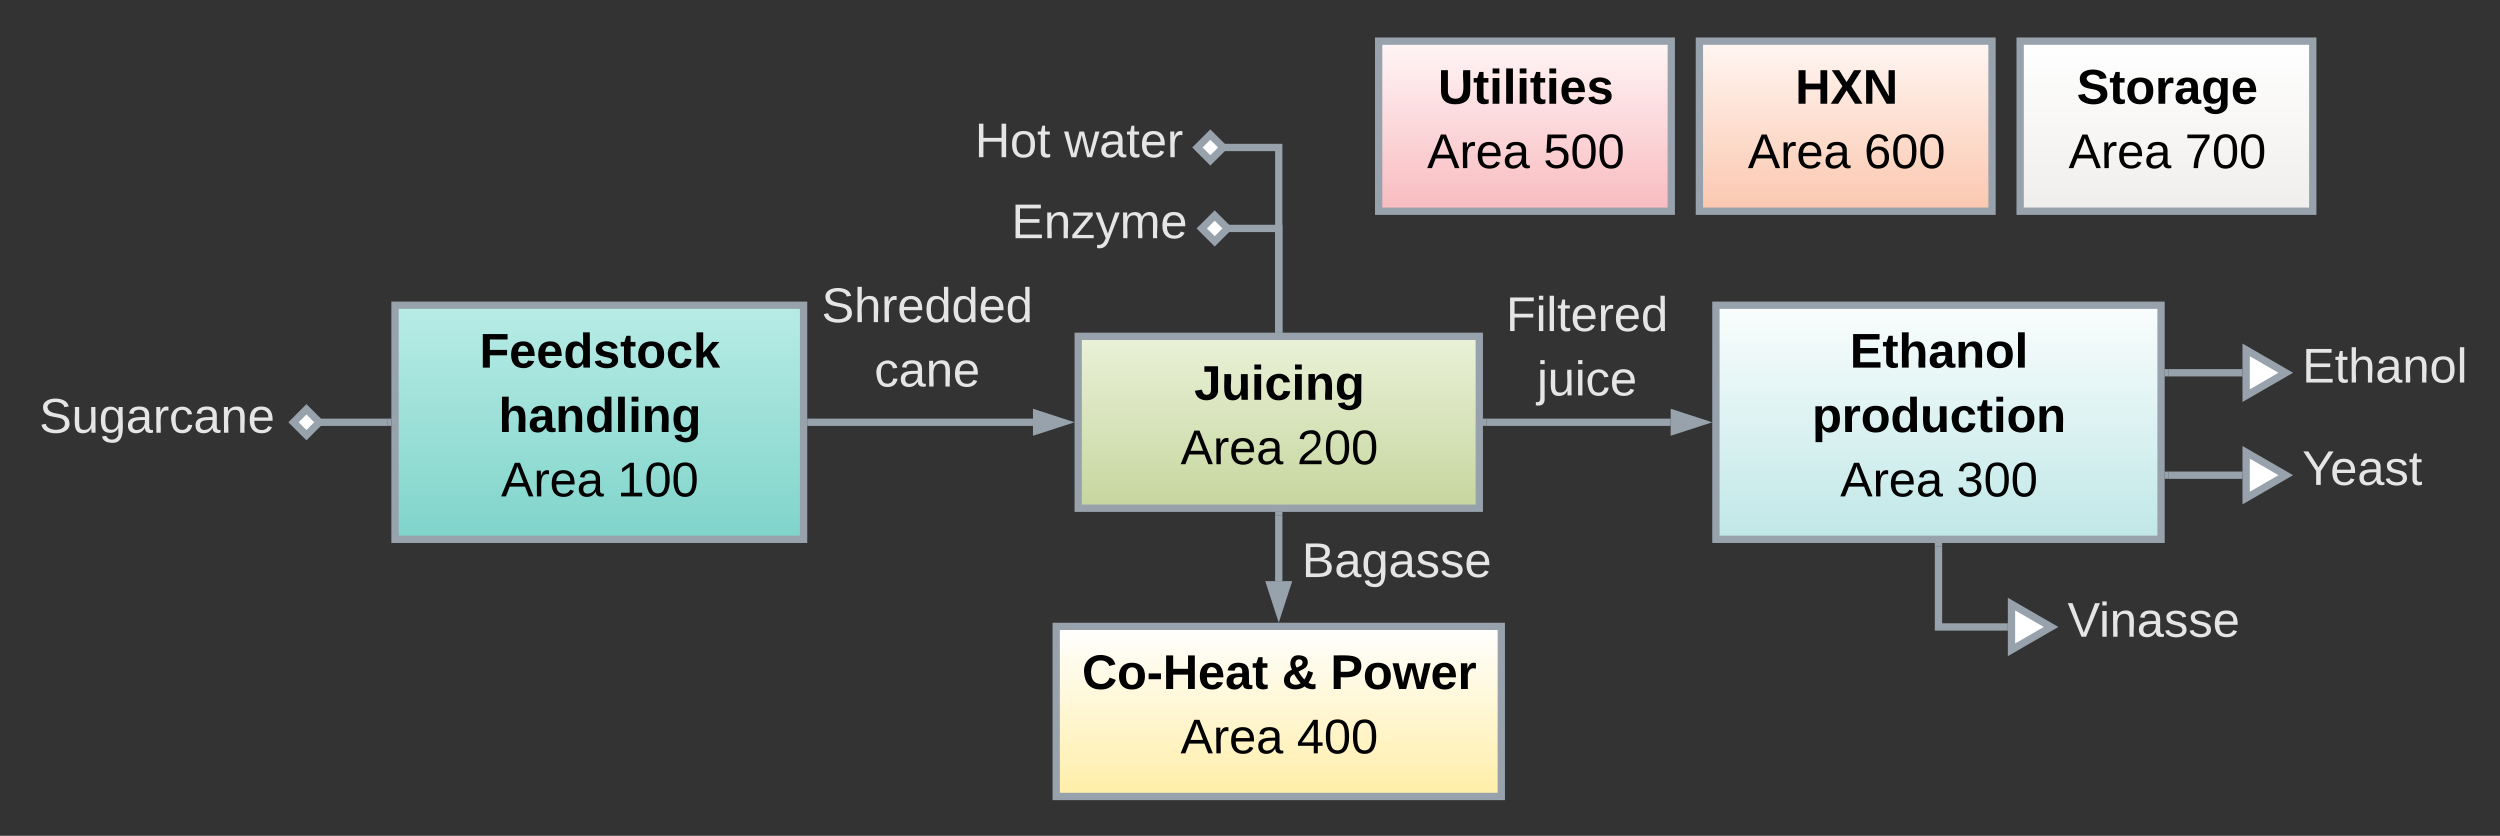 <svg xmlns="http://www.w3.org/2000/svg" xmlns:xlink="http://www.w3.org/1999/xlink" xmlns:lucid="lucid" width="1367" height="457"><rect width="100%" height="100%" fill="#333333" stroke="none"/><g transform="translate(-324 -647)" lucid:page-tab-id="kfWvwMMywf_~"><path d="M747.5 792.9h166.06v84.52H747.5z" fill="none"/><use xlink:href="#a" transform="matrix(1,0,0,1,747.499,792.909) translate(25.759 30.233)"/><use xlink:href="#b" transform="matrix(1,0,0,1,747.499,792.909) translate(54.611 65.433)"/><path d="M540 813.9h223.4v128H540z" stroke="#98a2ad" stroke-width="4" fill="url(#c)"/><use xlink:href="#d" transform="matrix(1,0,0,1,548,821.885) translate(38.222 26.133)"/><use xlink:href="#e" transform="matrix(1,0,0,1,548,821.885) translate(48.63 61.333)"/><use xlink:href="#f" transform="matrix(1,0,0,1,548,821.885) translate(49.963 96.533)"/><use xlink:href="#g" transform="matrix(1,0,0,1,548,821.885) translate(113.593 96.533)"/><path d="M495.66 877.9H536" stroke="#98a2ad" stroke-width="4" fill="none"/><path d="M484.5 877.9l7.06 7.06 7.07-7.08-7.07-7.07z" stroke="#98a2ad" stroke-width="4" fill="#fff"/><path d="M538 879.86h-2.05v-3.95H538z" stroke="#98a2ad" stroke-width=".05" fill="#98a2ad"/><path d="M913.56 830.9h219.32v94H913.56z" stroke="#98a2ad" stroke-width="4" fill="url(#h)"/><use xlink:href="#i" transform="matrix(1,0,0,1,921.563,838.885) translate(55.444 26.733)"/><use xlink:href="#j" transform="matrix(1,0,0,1,921.563,838.885) translate(47.963 61.933)"/><use xlink:href="#k" transform="matrix(1,0,0,1,921.563,838.885) translate(111.593 61.933)"/><path d="M1262.26 813.9h243.4v128h-243.4z" stroke="#98a2ad" stroke-width="4" fill="url(#l)"/><use xlink:href="#m" transform="matrix(1,0,0,1,1270.261,821.885) translate(65.259 26.133)"/><use xlink:href="#n" transform="matrix(1,0,0,1,1270.261,821.885) translate(44.63 61.333)"/><use xlink:href="#f" transform="matrix(1,0,0,1,1270.261,821.885) translate(59.963 96.533)"/><use xlink:href="#o" transform="matrix(1,0,0,1,1270.261,821.885) translate(123.593 96.533)"/><path d="M992.3 771.9h30.92v55" stroke="#98a2ad" stroke-width="4" fill="none"/><path d="M981.12 771.9l7.07 7.08 7.06-7.07-7.07-7.06z" stroke="#98a2ad" stroke-width="4" fill="#fff"/><path d="M1025.2 828.9h-3.95v-2.07h3.95z" stroke="#98a2ad" stroke-width=".05" fill="#98a2ad"/><path d="M767.4 877.9h121.43" stroke="#98a2ad" stroke-width="4" fill="none"/><path d="M767.45 879.86h-2.06v-3.95h2.05z" stroke="#98a2ad" stroke-width=".05" fill="#98a2ad"/><path d="M905.1 877.9l-14.27 4.62v-9.27z" stroke="#98a2ad" stroke-width="4" fill="#98a2ad"/><path d="M1509.65 906.83h40.55" stroke="#98a2ad" stroke-width="4" fill="none"/><path d="M1509.7 908.8h-2.05v-3.94h2.06z" stroke="#98a2ad" stroke-width=".05" fill="#98a2ad"/><path d="M1573.85 906.83l-21.65 12.5v-25z" stroke="#98a2ad" stroke-width="4" fill="#fff"/><path d="M989.92 727.64h33.3v99.25" stroke="#98a2ad" stroke-width="4" fill="none"/><path d="M978.75 727.64l7.07 7.07 7.07-7.06-7.08-7.07z" stroke="#98a2ad" stroke-width="4" fill="#fff"/><path d="M1025.2 828.9h-3.95v-2.07h3.95z" stroke="#98a2ad" stroke-width=".05" fill="#98a2ad"/><path d="M1077.85 669.5h160v93h-160z" stroke="#98a2ad" stroke-width="4" fill="url(#p)"/><use xlink:href="#q" transform="matrix(1,0,0,1,1085.852,677.5) translate(24.463 26.233)"/><use xlink:href="#f" transform="matrix(1,0,0,1,1085.852,677.5) translate(18.463 61.433)"/><use xlink:href="#r" transform="matrix(1,0,0,1,1085.852,677.5) translate(82.093 61.433)"/><path d="M901.53 989.5h243.38v93H901.54z" stroke="#98a2ad" stroke-width="4" fill="url(#s)"/><use xlink:href="#t" transform="matrix(1,0,0,1,909.528,997.5) translate(6.111 26.233)"/><use xlink:href="#u" transform="matrix(1,0,0,1,909.528,997.5) translate(115.37 26.233)"/><use xlink:href="#v" transform="matrix(1,0,0,1,909.528,997.5) translate(141.963 26.233)"/><use xlink:href="#j" transform="matrix(1,0,0,1,909.528,997.5) translate(59.963 61.433)"/><use xlink:href="#w" transform="matrix(1,0,0,1,909.528,997.5) translate(123.593 61.433)"/><path d="M1023.22 928.9v35.86" stroke="#98a2ad" stroke-width="4" fill="none"/><path d="M1025.2 928.94h-3.95v-2.06h3.95z" stroke="#98a2ad" stroke-width=".05" fill="#98a2ad"/><path d="M1023.22 981.03l-4.63-14.27h9.26z" stroke="#98a2ad" stroke-width="4" fill="#98a2ad"/><use xlink:href="#x" transform="matrix(1,0,0,1,1035.856,941.193) translate(0.005 21.333)"/><path d="M1136.88 877.9h100.64" stroke="#98a2ad" stroke-width="4" fill="none"/><path d="M1136.93 879.86h-2.05v-3.95h2.05z" stroke="#98a2ad" stroke-width=".05" fill="#98a2ad"/><path d="M1253.8 877.9l-14.28 4.62v-9.27z" stroke="#98a2ad" stroke-width="4" fill="#98a2ad"/><use xlink:href="#y" transform="matrix(1,0,0,1,1147.498,806.685) translate(0.005 21.333)"/><use xlink:href="#z" transform="matrix(1,0,0,1,1147.498,806.685) translate(16.968 56.533)"/><path d="M1253.23 669.5h160v93h-160z" stroke="#98a2ad" stroke-width="4" fill="url(#A)"/><use xlink:href="#B" transform="matrix(1,0,0,1,1261.234,677.5) translate(44.426 26.233)"/><use xlink:href="#f" transform="matrix(1,0,0,1,1261.234,677.5) translate(18.463 61.433)"/><use xlink:href="#C" transform="matrix(1,0,0,1,1261.234,677.5) translate(82.093 61.433)"/><path d="M1383.96 945.9v43.92h37.92" stroke="#98a2ad" stroke-width="4" fill="none"/><path d="M1385.93 945.94h-3.95v-2.06h3.95z" stroke="#98a2ad" stroke-width=".05" fill="#98a2ad"/><path d="M1445.53 989.82l-21.65 12.5v-25z" stroke="#98a2ad" stroke-width="4" fill="#fff"/><path d="M1550.2 850.83h-40.55" stroke="#98a2ad" stroke-width="4" fill="none"/><path d="M1573.85 850.83l-21.65 12.5v-25z" stroke="#98a2ad" stroke-width="4" fill="#fff"/><path d="M1509.7 852.8h-2.05v-3.94h2.06z" stroke="#98a2ad" stroke-width=".05" fill="#98a2ad"/><path d="M1428.62 669.5h160v93h-160z" stroke="#98a2ad" stroke-width="4" fill="url(#D)"/><g><use xlink:href="#E" transform="matrix(1,0,0,1,1436.616,677.5) translate(22.981 26.233)"/><use xlink:href="#f" transform="matrix(1,0,0,1,1436.616,677.5) translate(18.463 61.433)"/><use xlink:href="#F" transform="matrix(1,0,0,1,1436.616,677.5) translate(82.093 61.433)"/></g><path d="M337.85 839.3h143.8v77.2h-143.8z" fill="#fff" fill-opacity="0"/><g><use xlink:href="#G" transform="matrix(1,0,0,1,342.852,844.285) translate(2.593 39.333)"/></g><path d="M872.07 750.9H978.3v42H872.06z" fill="#fff" fill-opacity="0"/><g><use xlink:href="#H" transform="matrix(1,0,0,1,877.072,755.909) translate(0 21.333)"/></g><path d="M852.07 706.64h123.85v42H852.07z" fill="#fff" fill-opacity="0"/><g><use xlink:href="#I" transform="matrix(1,0,0,1,857.072,711.638) translate(0 21.333)"/><use xlink:href="#J" transform="matrix(1,0,0,1,857.072,711.638) translate(48.815 21.333)"/></g><path d="M1577.85 829.83h75.7v42h-75.7z" fill="#fff" fill-opacity="0"/><g><use xlink:href="#K" transform="matrix(1,0,0,1,1582.852,834.833) translate(0 21.333)"/></g><path d="M1577.85 885.83h100.3v42h-100.3z" fill="#fff" fill-opacity="0"/><g><use xlink:href="#L" transform="matrix(1,0,0,1,1582.852,890.833) translate(0 21.333)"/></g><path d="M1449.53 968.82h104.22v42h-104.22z" fill="#fff" fill-opacity="0"/><g><use xlink:href="#M" transform="matrix(1,0,0,1,1454.528,973.823) translate(0 21.333)"/></g><defs><path fill="#e5e5e5" d="M185-189c-5-48-123-54-124 2 14 75 158 14 163 119 3 78-121 87-175 55-17-10-28-26-33-46l33-7c5 56 141 63 141-1 0-78-155-14-162-118-5-82 145-84 179-34 5 7 8 16 11 25" id="N"/><path fill="#e5e5e5" d="M106-169C34-169 62-67 57 0H25v-261h32l-1 103c12-21 28-36 61-36 89 0 53 116 60 194h-32v-121c2-32-8-49-39-48" id="O"/><path fill="#e5e5e5" d="M114-163C36-179 61-72 57 0H25l-1-190h30c1 12-1 29 2 39 6-27 23-49 58-41v29" id="P"/><path fill="#e5e5e5" d="M100-194c63 0 86 42 84 106H49c0 40 14 67 53 68 26 1 43-12 49-29l28 8c-11 28-37 45-77 45C44 4 14-33 15-96c1-61 26-98 85-98zm52 81c6-60-76-77-97-28-3 7-6 17-6 28h103" id="Q"/><path fill="#e5e5e5" d="M85-194c31 0 48 13 60 33l-1-100h32l1 261h-30c-2-10 0-23-3-31C134-8 116 4 85 4 32 4 16-35 15-94c0-66 23-100 70-100zm9 24c-40 0-46 34-46 75 0 40 6 74 45 74 42 0 51-32 51-76 0-42-9-74-50-73" id="R"/><g id="a"><use transform="matrix(0.074,0,0,0.074,0,0)" xlink:href="#N"/><use transform="matrix(0.074,0,0,0.074,17.778,0)" xlink:href="#O"/><use transform="matrix(0.074,0,0,0.074,32.593,0)" xlink:href="#P"/><use transform="matrix(0.074,0,0,0.074,41.407,0)" xlink:href="#Q"/><use transform="matrix(0.074,0,0,0.074,56.222,0)" xlink:href="#R"/><use transform="matrix(0.074,0,0,0.074,71.037,0)" xlink:href="#R"/><use transform="matrix(0.074,0,0,0.074,85.852,0)" xlink:href="#Q"/><use transform="matrix(0.074,0,0,0.074,100.667,0)" xlink:href="#R"/></g><path fill="#e5e5e5" d="M96-169c-40 0-48 33-48 73s9 75 48 75c24 0 41-14 43-38l32 2c-6 37-31 61-74 61-59 0-76-41-82-99-10-93 101-131 147-64 4 7 5 14 7 22l-32 3c-4-21-16-35-41-35" id="S"/><path fill="#e5e5e5" d="M141-36C126-15 110 5 73 4 37 3 15-17 15-53c-1-64 63-63 125-63 3-35-9-54-41-54-24 1-41 7-42 31l-33-3c5-37 33-52 76-52 45 0 72 20 72 64v82c-1 20 7 32 28 27v20c-31 9-61-2-59-35zM48-53c0 20 12 33 32 33 41-3 63-29 60-74-43 2-92-5-92 41" id="T"/><path fill="#e5e5e5" d="M117-194c89-4 53 116 60 194h-32v-121c0-31-8-49-39-48C34-167 62-67 57 0H25l-1-190h30c1 10-1 24 2 32 11-22 29-35 61-36" id="U"/><g id="b"><use transform="matrix(0.074,0,0,0.074,0,0)" xlink:href="#S"/><use transform="matrix(0.074,0,0,0.074,13.333,0)" xlink:href="#T"/><use transform="matrix(0.074,0,0,0.074,28.148,0)" xlink:href="#U"/><use transform="matrix(0.074,0,0,0.074,42.963,0)" xlink:href="#Q"/></g><linearGradient gradientUnits="userSpaceOnUse" id="c" x1="540" y1="813.89" x2="540" y2="941.89"><stop offset="0%" stop-color="#b8ece6"/><stop offset="100%" stop-color="#7fd4ca"/></linearGradient><path d="M76-208v77h127v40H76V0H24v-248h183v40H76" id="V"/><path d="M185-48c-13 30-37 53-82 52C43 2 14-33 14-96s30-98 90-98c62 0 83 45 84 108H66c0 31 8 55 39 56 18 0 30-7 34-22zm-45-69c5-46-57-63-70-21-2 6-4 13-4 21h74" id="W"/><path d="M88-194c31-1 46 15 58 34l-1-101h50l1 261h-48c-2-10 0-23-3-31C134-8 116 4 84 4 32 4 16-41 15-95c0-56 19-97 73-99zm17 164c33 0 40-30 41-66 1-37-9-64-41-64s-38 30-39 65c0 43 13 65 39 65" id="X"/><path d="M137-138c1-29-70-34-71-4 15 46 118 7 119 86 1 83-164 76-172 9l43-7c4 19 20 25 44 25 33 8 57-30 24-41C81-84 22-81 20-136c-2-80 154-74 161-7" id="Y"/><path d="M115-3C79 11 28 4 28-45v-112H4v-33h27l15-45h31v45h36v33H77v99c-1 23 16 31 38 25v30" id="Z"/><path d="M110-194c64 0 96 36 96 99 0 64-35 99-97 99-61 0-95-36-95-99 0-62 34-99 96-99zm-1 164c35 0 45-28 45-65 0-40-10-65-43-65-34 0-45 26-45 65 0 36 10 65 43 65" id="aa"/><path d="M190-63c-7 42-38 67-86 67-59 0-84-38-90-98-12-110 154-137 174-36l-49 2c-2-19-15-32-35-32-30 0-35 28-38 64-6 74 65 87 74 30" id="ab"/><path d="M147 0L96-86 75-71V0H25v-261h50v150l67-79h53l-66 74L201 0h-54" id="ac"/><g id="d"><use transform="matrix(0.074,0,0,0.074,0,0)" xlink:href="#V"/><use transform="matrix(0.074,0,0,0.074,16.222,0)" xlink:href="#W"/><use transform="matrix(0.074,0,0,0.074,31.037,0)" xlink:href="#W"/><use transform="matrix(0.074,0,0,0.074,45.852,0)" xlink:href="#X"/><use transform="matrix(0.074,0,0,0.074,62.074,0)" xlink:href="#Y"/><use transform="matrix(0.074,0,0,0.074,76.889,0)" xlink:href="#Z"/><use transform="matrix(0.074,0,0,0.074,85.704,0)" xlink:href="#aa"/><use transform="matrix(0.074,0,0,0.074,101.926,0)" xlink:href="#ab"/><use transform="matrix(0.074,0,0,0.074,116.741,0)" xlink:href="#ac"/></g><path d="M114-157C55-157 80-60 75 0H25v-261h50l-1 109c12-26 28-41 61-42 86-1 58 113 63 194h-50c-7-57 23-157-34-157" id="ad"/><path d="M133-34C117-15 103 5 69 4 32 3 11-16 11-54c-1-60 55-63 116-61 1-26-3-47-28-47-18 1-26 9-28 27l-52-2c7-38 36-58 82-57s74 22 75 68l1 82c-1 14 12 18 25 15v27c-30 8-71 5-69-32zm-48 3c29 0 43-24 42-57-32 0-66-3-65 30 0 17 8 27 23 27" id="ae"/><path d="M135-194c87-1 58 113 63 194h-50c-7-57 23-157-34-157-59 0-34 97-39 157H25l-1-190h47c2 12-1 28 3 38 12-26 28-41 61-42" id="af"/><path d="M25 0v-261h50V0H25" id="ag"/><path d="M25-224v-37h50v37H25zM25 0v-190h50V0H25" id="ah"/><path d="M195-6C206 82 75 100 31 46c-4-6-6-13-8-21l49-6c3 16 16 24 34 25 40 0 42-37 40-79-11 22-30 35-61 35-53 0-70-43-70-97 0-56 18-96 73-97 30 0 46 14 59 34l2-30h47zm-90-29c32 0 41-27 41-63 0-35-9-62-40-62-32 0-39 29-40 63 0 36 9 62 39 62" id="ai"/><g id="e"><use transform="matrix(0.074,0,0,0.074,0,0)" xlink:href="#ad"/><use transform="matrix(0.074,0,0,0.074,16.222,0)" xlink:href="#ae"/><use transform="matrix(0.074,0,0,0.074,31.037,0)" xlink:href="#af"/><use transform="matrix(0.074,0,0,0.074,47.259,0)" xlink:href="#X"/><use transform="matrix(0.074,0,0,0.074,63.481,0)" xlink:href="#ag"/><use transform="matrix(0.074,0,0,0.074,70.889,0)" xlink:href="#ah"/><use transform="matrix(0.074,0,0,0.074,78.296,0)" xlink:href="#af"/><use transform="matrix(0.074,0,0,0.074,94.519,0)" xlink:href="#ai"/></g><path d="M205 0l-28-72H64L36 0H1l101-248h38L239 0h-34zm-38-99l-47-123c-12 45-31 82-46 123h93" id="aj"/><path d="M114-163C36-179 61-72 57 0H25l-1-190h30c1 12-1 29 2 39 6-27 23-49 58-41v29" id="ak"/><path d="M100-194c63 0 86 42 84 106H49c0 40 14 67 53 68 26 1 43-12 49-29l28 8c-11 28-37 45-77 45C44 4 14-33 15-96c1-61 26-98 85-98zm52 81c6-60-76-77-97-28-3 7-6 17-6 28h103" id="al"/><path d="M141-36C126-15 110 5 73 4 37 3 15-17 15-53c-1-64 63-63 125-63 3-35-9-54-41-54-24 1-41 7-42 31l-33-3c5-37 33-52 76-52 45 0 72 20 72 64v82c-1 20 7 32 28 27v20c-31 9-61-2-59-35zM48-53c0 20 12 33 32 33 41-3 63-29 60-74-43 2-92-5-92 41" id="am"/><g id="f"><use transform="matrix(0.074,0,0,0.074,0,0)" xlink:href="#aj"/><use transform="matrix(0.074,0,0,0.074,17.778,0)" xlink:href="#ak"/><use transform="matrix(0.074,0,0,0.074,26.593,0)" xlink:href="#al"/><use transform="matrix(0.074,0,0,0.074,41.407,0)" xlink:href="#am"/></g><path d="M27 0v-27h64v-190l-56 39v-29l58-41h29v221h61V0H27" id="an"/><path d="M101-251c68 0 85 55 85 127S166 4 100 4C33 4 14-52 14-124c0-73 17-127 87-127zm-1 229c47 0 54-49 54-102s-4-102-53-102c-51 0-55 48-55 102 0 53 5 102 54 102" id="ao"/><g id="g"><use transform="matrix(0.074,0,0,0.074,0,0)" xlink:href="#an"/><use transform="matrix(0.074,0,0,0.074,14.815,0)" xlink:href="#ao"/><use transform="matrix(0.074,0,0,0.074,29.63,0)" xlink:href="#ao"/></g><linearGradient gradientUnits="userSpaceOnUse" id="h" x1="913.56" y1="830.89" x2="913.56" y2="924.89"><stop offset="0%" stop-color="#eaf1d8"/><stop offset="100%" stop-color="#c6d69e"/></linearGradient><path d="M176-78C186 10 51 31 16-35c-5-9-9-19-11-32l52-8c4 21 12 37 35 38 23 0 32-16 32-40v-130H75v-41h101v170" id="ap"/><path d="M85 4C-2 5 27-109 22-190h50c7 57-23 150 33 157 60-5 35-97 40-157h50l1 190h-47c-2-12 1-28-3-38-12 25-28 42-61 42" id="aq"/><g id="i"><use transform="matrix(0.074,0,0,0.074,0,0)" xlink:href="#ap"/><use transform="matrix(0.074,0,0,0.074,14.815,0)" xlink:href="#aq"/><use transform="matrix(0.074,0,0,0.074,31.037,0)" xlink:href="#ah"/><use transform="matrix(0.074,0,0,0.074,38.444,0)" xlink:href="#ab"/><use transform="matrix(0.074,0,0,0.074,53.259,0)" xlink:href="#ah"/><use transform="matrix(0.074,0,0,0.074,60.667,0)" xlink:href="#af"/><use transform="matrix(0.074,0,0,0.074,76.889,0)" xlink:href="#ai"/></g><g id="j"><use transform="matrix(0.074,0,0,0.074,0,0)" xlink:href="#aj"/><use transform="matrix(0.074,0,0,0.074,17.778,0)" xlink:href="#ak"/><use transform="matrix(0.074,0,0,0.074,26.593,0)" xlink:href="#al"/><use transform="matrix(0.074,0,0,0.074,41.407,0)" xlink:href="#am"/></g><path d="M101-251c82-7 93 87 43 132L82-64C71-53 59-42 53-27h129V0H18c2-99 128-94 128-182 0-28-16-43-45-43s-46 15-49 41l-32-3c6-41 34-60 81-64" id="ar"/><g id="k"><use transform="matrix(0.074,0,0,0.074,0,0)" xlink:href="#ar"/><use transform="matrix(0.074,0,0,0.074,14.815,0)" xlink:href="#ao"/><use transform="matrix(0.074,0,0,0.074,29.63,0)" xlink:href="#ao"/></g><linearGradient gradientUnits="userSpaceOnUse" id="l" x1="1262.26" y1="813.89" x2="1262.26" y2="941.89"><stop offset="0%" stop-color="#fafdfd"/><stop offset="100%" stop-color="#c0e7e7"/></linearGradient><path d="M24 0v-248h195v40H76v63h132v40H76v65h150V0H24" id="as"/><g id="m"><use transform="matrix(0.074,0,0,0.074,0,0)" xlink:href="#as"/><use transform="matrix(0.074,0,0,0.074,17.778,0)" xlink:href="#Z"/><use transform="matrix(0.074,0,0,0.074,26.593,0)" xlink:href="#ad"/><use transform="matrix(0.074,0,0,0.074,42.815,0)" xlink:href="#ae"/><use transform="matrix(0.074,0,0,0.074,57.63,0)" xlink:href="#af"/><use transform="matrix(0.074,0,0,0.074,73.852,0)" xlink:href="#aa"/><use transform="matrix(0.074,0,0,0.074,90.074,0)" xlink:href="#ag"/></g><path d="M135-194c53 0 70 44 70 98 0 56-19 98-73 100-31 1-45-17-59-34 3 33 2 69 2 105H25l-1-265h48c2 10 0 23 3 31 11-24 29-35 60-35zM114-30c33 0 39-31 40-66 0-38-9-64-40-64-56 0-55 130 0 130" id="at"/><path d="M135-150c-39-12-60 13-60 57V0H25l-1-190h47c2 13-1 29 3 40 6-28 27-53 61-41v41" id="au"/><g id="n"><use transform="matrix(0.074,0,0,0.074,0,0)" xlink:href="#at"/><use transform="matrix(0.074,0,0,0.074,16.222,0)" xlink:href="#au"/><use transform="matrix(0.074,0,0,0.074,26.593,0)" xlink:href="#aa"/><use transform="matrix(0.074,0,0,0.074,42.815,0)" xlink:href="#X"/><use transform="matrix(0.074,0,0,0.074,59.037,0)" xlink:href="#aq"/><use transform="matrix(0.074,0,0,0.074,75.259,0)" xlink:href="#ab"/><use transform="matrix(0.074,0,0,0.074,90.074,0)" xlink:href="#Z"/><use transform="matrix(0.074,0,0,0.074,98.889,0)" xlink:href="#ah"/><use transform="matrix(0.074,0,0,0.074,106.296,0)" xlink:href="#aa"/><use transform="matrix(0.074,0,0,0.074,122.519,0)" xlink:href="#af"/></g><path d="M126-127c33 6 58 20 58 59 0 88-139 92-164 29-3-8-5-16-6-25l32-3c6 27 21 44 54 44 32 0 52-15 52-46 0-38-36-46-79-43v-28c39 1 72-4 72-42 0-27-17-43-46-43-28 0-47 15-49 41l-32-3c6-42 35-63 81-64 48-1 79 21 79 65 0 36-21 52-52 59" id="av"/><g id="o"><use transform="matrix(0.074,0,0,0.074,0,0)" xlink:href="#av"/><use transform="matrix(0.074,0,0,0.074,14.815,0)" xlink:href="#ao"/><use transform="matrix(0.074,0,0,0.074,29.63,0)" xlink:href="#ao"/></g><linearGradient gradientUnits="userSpaceOnUse" id="p" x1="1077.85" y1="669.5" x2="1077.85" y2="762.5"><stop offset="0%" stop-color="#fff5f6"/><stop offset="100%" stop-color="#f8bbbf"/></linearGradient><path d="M238-95c0 69-44 99-111 99C63 4 22-25 22-93v-155h51v151c-1 38 19 59 55 60 90 1 49-130 58-211h52v153" id="aw"/><g id="q"><use transform="matrix(0.074,0,0,0.074,0,0)" xlink:href="#aw"/><use transform="matrix(0.074,0,0,0.074,19.185,0)" xlink:href="#Z"/><use transform="matrix(0.074,0,0,0.074,28,0)" xlink:href="#ah"/><use transform="matrix(0.074,0,0,0.074,35.407,0)" xlink:href="#ag"/><use transform="matrix(0.074,0,0,0.074,42.815,0)" xlink:href="#ah"/><use transform="matrix(0.074,0,0,0.074,50.222,0)" xlink:href="#Z"/><use transform="matrix(0.074,0,0,0.074,59.037,0)" xlink:href="#ah"/><use transform="matrix(0.074,0,0,0.074,66.444,0)" xlink:href="#W"/><use transform="matrix(0.074,0,0,0.074,81.259,0)" xlink:href="#Y"/></g><path d="M54-142c48-35 137-8 131 61C196 18 31 33 14-55l32-4c7 23 22 37 52 37 35-1 51-22 54-58 4-55-73-65-99-34H22l8-134h141v27H59" id="ax"/><g id="r"><use transform="matrix(0.074,0,0,0.074,0,0)" xlink:href="#ax"/><use transform="matrix(0.074,0,0,0.074,14.815,0)" xlink:href="#ao"/><use transform="matrix(0.074,0,0,0.074,29.63,0)" xlink:href="#ao"/></g><linearGradient gradientUnits="userSpaceOnUse" id="s" x1="901.53" y1="989.5" x2="901.53" y2="1082.5"><stop offset="0%" stop-color="#fff"/><stop offset="100%" stop-color="#ffeea7"/></linearGradient><path d="M67-125c0 53 21 87 73 88 37 1 54-22 65-47l45 17C233-25 199 4 140 4 58 4 20-42 15-125 8-235 124-281 211-232c18 10 29 29 36 50l-46 12c-8-25-30-41-62-41-52 0-71 34-72 86" id="ay"/><path d="M14-72v-43h91v43H14" id="az"/><path d="M186 0v-106H76V0H24v-248h52v99h110v-99h50V0h-50" id="aA"/><g id="t"><use transform="matrix(0.074,0,0,0.074,0,0)" xlink:href="#ay"/><use transform="matrix(0.074,0,0,0.074,19.185,0)" xlink:href="#aa"/><use transform="matrix(0.074,0,0,0.074,35.407,0)" xlink:href="#az"/><use transform="matrix(0.074,0,0,0.074,44.222,0)" xlink:href="#aA"/><use transform="matrix(0.074,0,0,0.074,63.407,0)" xlink:href="#W"/><use transform="matrix(0.074,0,0,0.074,78.222,0)" xlink:href="#ae"/><use transform="matrix(0.074,0,0,0.074,93.037,0)" xlink:href="#Z"/></g><path d="M168-19C124 19 11 11 16-68c3-43 29-60 59-75-25-44-12-111 53-106 37 3 64 15 64 52 0 43-40 52-69 68 12 22 27 41 43 59 14-19 21-38 28-64l37 13c-8 29-19 52-34 74 12 10 32 16 52 10v35c-28 11-65-2-81-17zm-58-139c19-9 43-14 43-39 0-14-10-22-25-22-34 0-33 41-18 61zM60-68c-3 40 55 47 79 25-18-20-34-42-48-67-18 8-30 20-31 42" id="aB"/><use transform="matrix(0.074,0,0,0.074,0,0)" xlink:href="#aB" id="u"/><path d="M24-248c93 1 206-16 204 79-1 75-69 88-152 82V0H24v-248zm52 121c47 0 100 7 100-41 0-47-54-39-100-39v80" id="aC"/><path d="M231 0h-52l-39-155L100 0H48L-1-190h46L77-45c9-52 24-97 36-145h53l37 145 32-145h46" id="aD"/><g id="v"><use transform="matrix(0.074,0,0,0.074,0,0)" xlink:href="#aC"/><use transform="matrix(0.074,0,0,0.074,17.778,0)" xlink:href="#aa"/><use transform="matrix(0.074,0,0,0.074,34,0)" xlink:href="#aD"/><use transform="matrix(0.074,0,0,0.074,54.741,0)" xlink:href="#W"/><use transform="matrix(0.074,0,0,0.074,69.556,0)" xlink:href="#au"/></g><path d="M155-56V0h-30v-56H8v-25l114-167h33v167h35v25h-35zm-30-156c-27 46-58 90-88 131h88v-131" id="aE"/><g id="w"><use transform="matrix(0.074,0,0,0.074,0,0)" xlink:href="#aE"/><use transform="matrix(0.074,0,0,0.074,14.815,0)" xlink:href="#ao"/><use transform="matrix(0.074,0,0,0.074,29.63,0)" xlink:href="#ao"/></g><path fill="#e5e5e5" d="M160-131c35 5 61 23 61 61C221 17 115-2 30 0v-248c76 3 177-17 177 60 0 33-19 50-47 57zm-97-11c50-1 110 9 110-42 0-47-63-36-110-37v79zm0 115c55-2 124 14 124-45 0-56-70-42-124-44v89" id="aF"/><path fill="#e5e5e5" d="M177-190C167-65 218 103 67 71c-23-6-38-20-44-43l32-5c15 47 100 32 89-28v-30C133-14 115 1 83 1 29 1 15-40 15-95c0-56 16-97 71-98 29-1 48 16 59 35 1-10 0-23 2-32h30zM94-22c36 0 50-32 50-73 0-42-14-75-50-75-39 0-46 34-46 75s6 73 46 73" id="aG"/><path fill="#e5e5e5" d="M135-143c-3-34-86-38-87 0 15 53 115 12 119 90S17 21 10-45l28-5c4 36 97 45 98 0-10-56-113-15-118-90-4-57 82-63 122-42 12 7 21 19 24 35" id="aH"/><g id="x"><use transform="matrix(0.074,0,0,0.074,0,0)" xlink:href="#aF"/><use transform="matrix(0.074,0,0,0.074,17.778,0)" xlink:href="#T"/><use transform="matrix(0.074,0,0,0.074,32.593,0)" xlink:href="#aG"/><use transform="matrix(0.074,0,0,0.074,47.407,0)" xlink:href="#T"/><use transform="matrix(0.074,0,0,0.074,62.222,0)" xlink:href="#aH"/><use transform="matrix(0.074,0,0,0.074,75.556,0)" xlink:href="#aH"/><use transform="matrix(0.074,0,0,0.074,88.889,0)" xlink:href="#Q"/></g><path fill="#e5e5e5" d="M63-220v92h138v28H63V0H30v-248h175v28H63" id="aI"/><path fill="#e5e5e5" d="M24-231v-30h32v30H24zM24 0v-190h32V0H24" id="aJ"/><path fill="#e5e5e5" d="M24 0v-261h32V0H24" id="aK"/><path fill="#e5e5e5" d="M59-47c-2 24 18 29 38 22v24C64 9 27 4 27-40v-127H5v-23h24l9-43h21v43h35v23H59v120" id="aL"/><g id="y"><use transform="matrix(0.074,0,0,0.074,0,0)" xlink:href="#aI"/><use transform="matrix(0.074,0,0,0.074,16.222,0)" xlink:href="#aJ"/><use transform="matrix(0.074,0,0,0.074,22.074,0)" xlink:href="#aK"/><use transform="matrix(0.074,0,0,0.074,27.926,0)" xlink:href="#aL"/><use transform="matrix(0.074,0,0,0.074,35.333,0)" xlink:href="#Q"/><use transform="matrix(0.074,0,0,0.074,50.148,0)" xlink:href="#P"/><use transform="matrix(0.074,0,0,0.074,58.963,0)" xlink:href="#Q"/><use transform="matrix(0.074,0,0,0.074,73.778,0)" xlink:href="#R"/></g><path fill="#e5e5e5" d="M24-231v-30h32v30H24zM-9 49c24 4 33-6 33-30v-209h32V24c2 40-23 58-65 49V49" id="aM"/><path fill="#e5e5e5" d="M84 4C-5 8 30-112 23-190h32v120c0 31 7 50 39 49 72-2 45-101 50-169h31l1 190h-30c-1-10 1-25-2-33-11 22-28 36-60 37" id="aN"/><g id="z"><use transform="matrix(0.074,0,0,0.074,0,0)" xlink:href="#aM"/><use transform="matrix(0.074,0,0,0.074,5.852,0)" xlink:href="#aN"/><use transform="matrix(0.074,0,0,0.074,20.667,0)" xlink:href="#aJ"/><use transform="matrix(0.074,0,0,0.074,26.519,0)" xlink:href="#S"/><use transform="matrix(0.074,0,0,0.074,39.852,0)" xlink:href="#Q"/></g><linearGradient gradientUnits="userSpaceOnUse" id="A" x1="1253.23" y1="669.5" x2="1253.23" y2="762.5"><stop offset="0%" stop-color="#fff6f2"/><stop offset="100%" stop-color="#fbc7af"/></linearGradient><path d="M182 0l-62-99L58 0H3l86-130-79-118h55l55 88 55-88h55l-75 118L237 0h-55" id="aO"/><path d="M175 0L67-191c6 58 2 128 3 191H24v-248h59L193-55c-6-58-2-129-3-193h46V0h-61" id="aP"/><g id="B"><use transform="matrix(0.074,0,0,0.074,0,0)" xlink:href="#aA"/><use transform="matrix(0.074,0,0,0.074,19.185,0)" xlink:href="#aO"/><use transform="matrix(0.074,0,0,0.074,36.963,0)" xlink:href="#aP"/></g><path d="M110-160c48 1 74 30 74 79 0 53-28 85-80 85-65 0-83-55-86-122-5-90 50-162 133-122 14 7 22 21 27 39l-31 6c-5-40-67-38-82-6-9 19-15 44-15 74 11-20 30-34 60-33zm-7 138c34 0 49-23 49-58s-16-56-50-56c-29 0-50 16-49 49 1 36 15 65 50 65" id="aQ"/><g id="C"><use transform="matrix(0.074,0,0,0.074,0,0)" xlink:href="#aQ"/><use transform="matrix(0.074,0,0,0.074,14.815,0)" xlink:href="#ao"/><use transform="matrix(0.074,0,0,0.074,29.63,0)" xlink:href="#ao"/></g><linearGradient gradientUnits="userSpaceOnUse" id="D" x1="1428.62" y1="669.5" x2="1428.62" y2="762.5"><stop offset="0%" stop-color="#fff"/><stop offset="100%" stop-color="#f0eeec"/></linearGradient><path d="M169-182c-1-43-94-46-97-3 18 66 151 10 154 114 3 95-165 93-204 36-6-8-10-19-12-30l50-8c3 46 112 56 116 5-17-69-150-10-154-114-4-87 153-88 188-35 5 8 8 18 10 28" id="aR"/><g id="E"><use transform="matrix(0.074,0,0,0.074,0,0)" xlink:href="#aR"/><use transform="matrix(0.074,0,0,0.074,17.778,0)" xlink:href="#Z"/><use transform="matrix(0.074,0,0,0.074,26.593,0)" xlink:href="#aa"/><use transform="matrix(0.074,0,0,0.074,42.815,0)" xlink:href="#au"/><use transform="matrix(0.074,0,0,0.074,53.185,0)" xlink:href="#ae"/><use transform="matrix(0.074,0,0,0.074,68,0)" xlink:href="#ai"/><use transform="matrix(0.074,0,0,0.074,84.222,0)" xlink:href="#W"/></g><path d="M64 0c3-98 48-159 88-221H18v-27h164v26C143-157 98-101 97 0H64" id="aS"/><g id="F"><use transform="matrix(0.074,0,0,0.074,0,0)" xlink:href="#aS"/><use transform="matrix(0.074,0,0,0.074,14.815,0)" xlink:href="#ao"/><use transform="matrix(0.074,0,0,0.074,29.63,0)" xlink:href="#ao"/></g><g id="G"><use transform="matrix(0.074,0,0,0.074,0,0)" xlink:href="#N"/><use transform="matrix(0.074,0,0,0.074,17.778,0)" xlink:href="#aN"/><use transform="matrix(0.074,0,0,0.074,32.593,0)" xlink:href="#aG"/><use transform="matrix(0.074,0,0,0.074,47.407,0)" xlink:href="#T"/><use transform="matrix(0.074,0,0,0.074,62.222,0)" xlink:href="#P"/><use transform="matrix(0.074,0,0,0.074,71.037,0)" xlink:href="#S"/><use transform="matrix(0.074,0,0,0.074,84.37,0)" xlink:href="#T"/><use transform="matrix(0.074,0,0,0.074,99.185,0)" xlink:href="#U"/><use transform="matrix(0.074,0,0,0.074,114,0)" xlink:href="#Q"/></g><path fill="#e5e5e5" d="M30 0v-248h187v28H63v79h144v27H63v87h162V0H30" id="aT"/><path fill="#e5e5e5" d="M9 0v-24l116-142H16v-24h144v24L44-24h123V0H9" id="aU"/><path fill="#e5e5e5" d="M179-190L93 31C79 59 56 82 12 73V49c39 6 53-20 64-50L1-190h34L92-34l54-156h33" id="aV"/><path fill="#e5e5e5" d="M210-169c-67 3-38 105-44 169h-31v-121c0-29-5-50-35-48C34-165 62-65 56 0H25l-1-190h30c1 10-1 24 2 32 10-44 99-50 107 0 11-21 27-35 58-36 85-2 47 119 55 194h-31v-121c0-29-5-49-35-48" id="aW"/><g id="H"><use transform="matrix(0.074,0,0,0.074,0,0)" xlink:href="#aT"/><use transform="matrix(0.074,0,0,0.074,17.778,0)" xlink:href="#U"/><use transform="matrix(0.074,0,0,0.074,32.593,0)" xlink:href="#aU"/><use transform="matrix(0.074,0,0,0.074,45.926,0)" xlink:href="#aV"/><use transform="matrix(0.074,0,0,0.074,59.259,0)" xlink:href="#aW"/><use transform="matrix(0.074,0,0,0.074,81.407,0)" xlink:href="#Q"/></g><path fill="#e5e5e5" d="M197 0v-115H63V0H30v-248h33v105h134v-105h34V0h-34" id="aX"/><path fill="#e5e5e5" d="M100-194c62-1 85 37 85 99 1 63-27 99-86 99S16-35 15-95c0-66 28-99 85-99zM99-20c44 1 53-31 53-75 0-43-8-75-51-75s-53 32-53 75 10 74 51 75" id="aY"/><g id="I"><use transform="matrix(0.074,0,0,0.074,0,0)" xlink:href="#aX"/><use transform="matrix(0.074,0,0,0.074,19.185,0)" xlink:href="#aY"/><use transform="matrix(0.074,0,0,0.074,34,0)" xlink:href="#aL"/></g><path fill="#e5e5e5" d="M206 0h-36l-40-164L89 0H53L-1-190h32L70-26l43-164h34l41 164 42-164h31" id="aZ"/><g id="J"><use transform="matrix(0.074,0,0,0.074,0,0)" xlink:href="#aZ"/><use transform="matrix(0.074,0,0,0.074,19.185,0)" xlink:href="#T"/><use transform="matrix(0.074,0,0,0.074,34,0)" xlink:href="#aL"/><use transform="matrix(0.074,0,0,0.074,41.407,0)" xlink:href="#Q"/><use transform="matrix(0.074,0,0,0.074,56.222,0)" xlink:href="#P"/></g><g id="K"><use transform="matrix(0.074,0,0,0.074,0,0)" xlink:href="#aT"/><use transform="matrix(0.074,0,0,0.074,17.778,0)" xlink:href="#aL"/><use transform="matrix(0.074,0,0,0.074,25.185,0)" xlink:href="#O"/><use transform="matrix(0.074,0,0,0.074,40,0)" xlink:href="#T"/><use transform="matrix(0.074,0,0,0.074,54.815,0)" xlink:href="#U"/><use transform="matrix(0.074,0,0,0.074,69.63,0)" xlink:href="#aY"/><use transform="matrix(0.074,0,0,0.074,84.444,0)" xlink:href="#aK"/></g><path fill="#e5e5e5" d="M137-103V0h-34v-103L8-248h37l75 118 75-118h37" id="ba"/><g id="L"><use transform="matrix(0.074,0,0,0.074,0,0)" xlink:href="#ba"/><use transform="matrix(0.074,0,0,0.074,15.333,0)" xlink:href="#Q"/><use transform="matrix(0.074,0,0,0.074,30.148,0)" xlink:href="#T"/><use transform="matrix(0.074,0,0,0.074,44.963,0)" xlink:href="#aH"/><use transform="matrix(0.074,0,0,0.074,58.296,0)" xlink:href="#aL"/></g><path fill="#e5e5e5" d="M137 0h-34L2-248h35l83 218 83-218h36" id="bb"/><g id="M"><use transform="matrix(0.074,0,0,0.074,0,0)" xlink:href="#bb"/><use transform="matrix(0.074,0,0,0.074,17.259,0)" xlink:href="#aJ"/><use transform="matrix(0.074,0,0,0.074,23.111,0)" xlink:href="#U"/><use transform="matrix(0.074,0,0,0.074,37.926,0)" xlink:href="#T"/><use transform="matrix(0.074,0,0,0.074,52.741,0)" xlink:href="#aH"/><use transform="matrix(0.074,0,0,0.074,66.074,0)" xlink:href="#aH"/><use transform="matrix(0.074,0,0,0.074,79.407,0)" xlink:href="#Q"/></g></defs></g></svg>